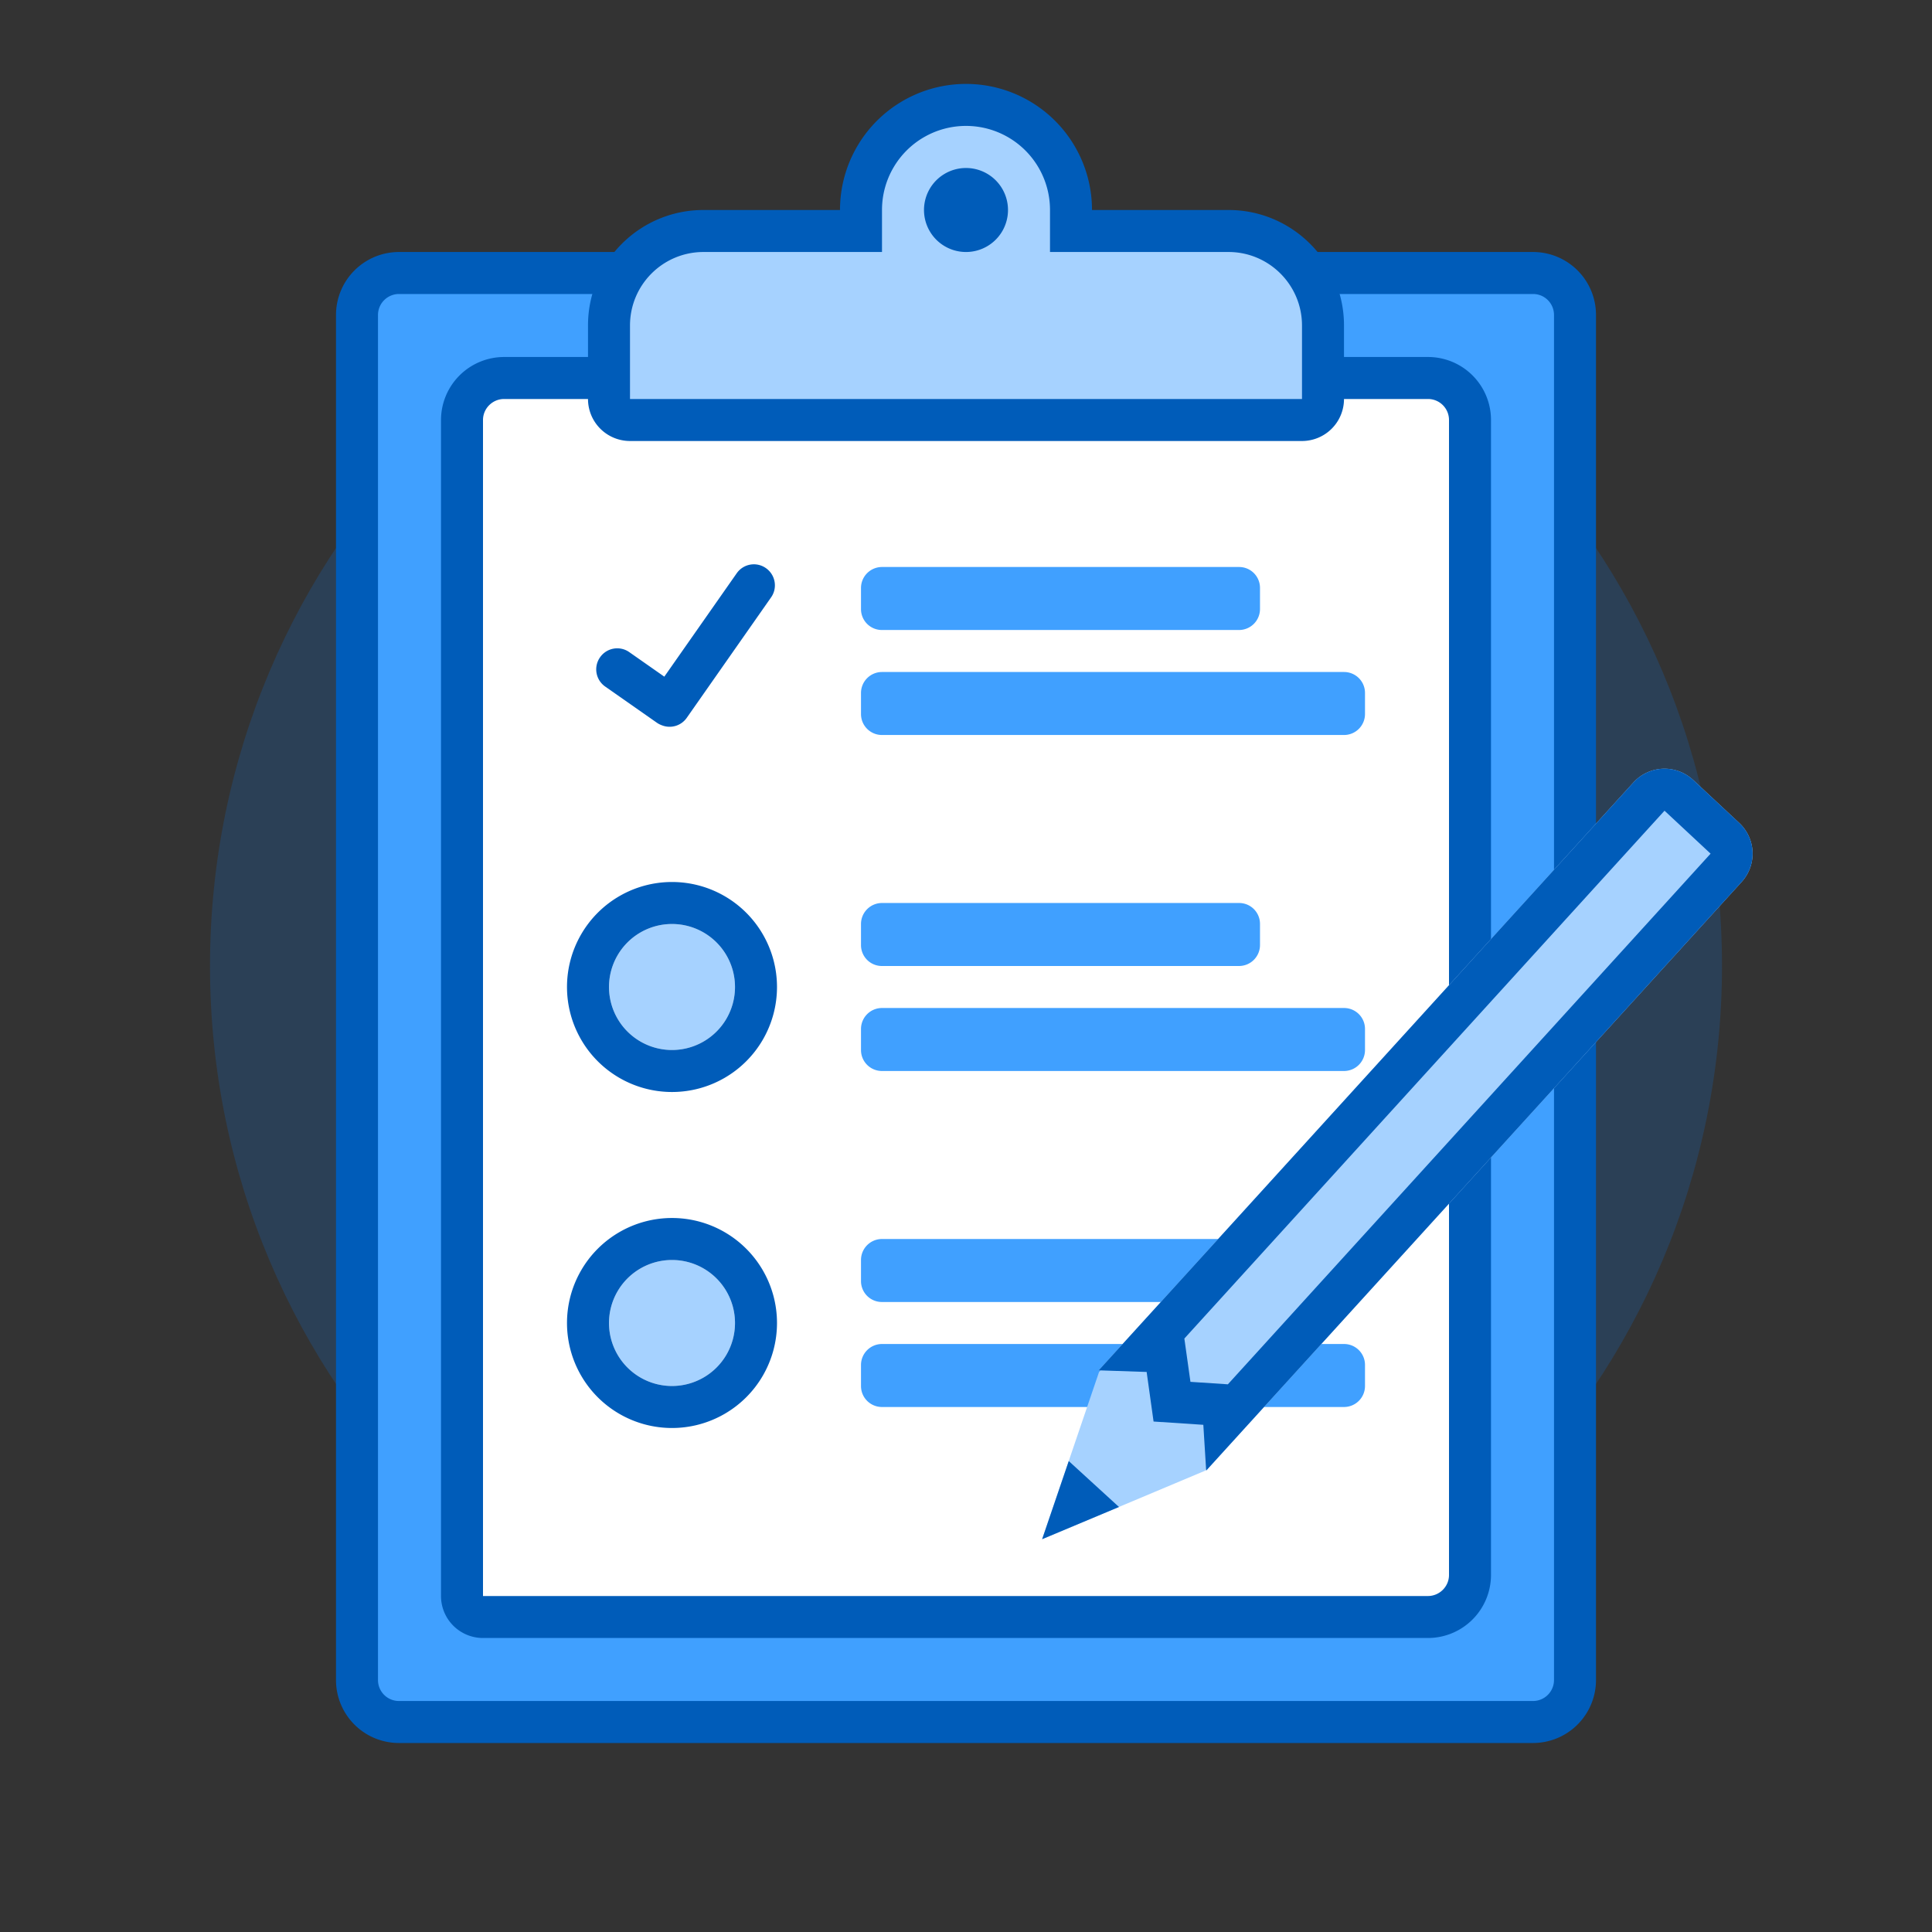 <svg xmlns="http://www.w3.org/2000/svg" width="92" height="92" class="wd-applet wd-applet-project-tasks" focusable="false" role="presentation" viewBox="0 0 92 92"><rect x="0" y="0" width="92" height="92" fill="#333333" stroke="none"/><g fill="none" fill-rule="evenodd" class="wd-icon-container"><g fill="#0B77E3" fill-opacity=".2" class="animate-flood"><path d="M46 82c19.882 0 36-16.118 36-36S65.882 10 46 10 10 26.118 10 46s16.118 36 36 36z" class="color-400-alpha-20"></path></g><g class="animate-shrink"><path fill="#005CB9" fill-rule="nonzero" d="M16 15a3 3 0 0 1 2.996-3h54.008A2.996 2.996 0 0 1 76 15v65a3 3 0 0 1-2.996 3H18.996A2.996 2.996 0 0 1 16 80V15z" class="color-500"></path><path fill="#40A0FF" d="M18 15a1 1 0 0 1 .996-1h54.008c.55 0 .996.446.996 1v65a1 1 0 0 1-.996 1H18.996A.996.996 0 0 1 18 80V15zM21 20V76a2 2 0 0 0 2 2h44.996A3.006 3.006 0 0 0 71 74.999V20A2.999 2.999 0 0 0 67.996 17H24.004A3.006 3.006 0 0 0 21 20.001z" class="color-300"></path><path fill="#FFF" d="M23 20.001c0-.553.455-1.001 1.004-1.001h43.992A.999.999 0 0 1 69 20.001V75c0 .553-.455 1.001-1.004 1.001H23V20.001z" class="color-100"></path><path fill="#40A0FF" d="M41 27.999a1 1 0 0 1 .995-.999h17.01c.55 0 .995.443.995.999v1.002a1 1 0 0 1-.995.999h-17.01a.994.994 0 0 1-.995-.999v-1.002zm0 5A1 1 0 0 1 42 32h22c.552 0 1 .443 1 .999v1.002A1 1 0 0 1 64 35H42c-.552 0-1-.443-1-.999v-1.002zm0 11a1 1 0 0 1 .995-.999h17.01c.55 0 .995.443.995.999v1.002a1 1 0 0 1-.995.999h-17.01a.994.994 0 0 1-.995-.999v-1.002zm0 5A1 1 0 0 1 42 48h22c.552 0 1 .443 1 .999v1.002A1 1 0 0 1 64 51H42c-.552 0-1-.443-1-.999v-1.002zm0 11a1 1 0 0 1 .995-.999h17.01c.55 0 .995.443.995.999v1.002a1 1 0 0 1-.995.999h-17.01a.994.994 0 0 1-.995-.999v-1.002zm0 5A1 1 0 0 1 42 64h22c.552 0 1 .443 1 .999v1.002A1 1 0 0 1 64 67H42c-.552 0-1-.443-1-.999v-1.002z" class="color-300"></path><path fill="#A6D2FF" d="M32 50a3 3 0 1 1 0-6 3 3 0 0 1 0 6zm0 16a3 3 0 1 1 0-6 3 3 0 0 1 0 6z" class="color-200"></path><path fill="#005CB9" fill-rule="nonzero" d="M32 52a5 5 0 1 1 0-10 5 5 0 0 1 0 10zm0 16a5 5 0 1 1 0-10 5 5 0 0 1 0 10zm-.494-33.467a1.01 1.01 0 0 1-.23-.12l-2.457-1.72a.997.997 0 0 1-.245-1.393.997.997 0 0 1 1.392-.246l1.668 1.168 3.448-4.924a.996.996 0 0 1 1.391-.244c.452.317.563.94.247 1.39l-4.018 5.739a.996.996 0 0 1-1.196.35zM32 50a3 3 0 1 0 0-6 3 3 0 0 0 0 6zm0 16a3 3 0 1 0 0-6 3 3 0 0 0 0 6zM40 10h-6.5c-3.039 0-5.5 2.462-5.5 5.5V19a2 2 0 0 0 2 2h32a2 2 0 0 0 2-2v-3.5c0-3.035-2.464-5.5-5.5-5.5H52v-.004a6 6 0 0 0-12 0V10z" class="color-500"></path><path fill="#A6D2FF" d="M42 12V9.996a4 4 0 0 1 8 0V12h8.5c1.933 0 3.5 1.57 3.5 3.5V19H30v-3.5c0-1.933 1.565-3.5 3.5-3.5H42zm4 0a2 2 0 1 0 0-4 2 2 0 0 0 0 4z" class="color-200"></path></g><g class="animate-float-rotate-left"><path fill="#A6D2FF" d="M49.624 73.298l7.752-3.26 1.589-1.703-5.042-4.701-1.589 1.703z" class="color-200"></path><path fill="#005CB9" d="M49.625 73.295l3.66-1.534-2.392-2.187z" class="color-400"></path><path fill="#A6D2FF" d="M80.627 37.142l2.194 2.046a2 2 0 0 1 .115 2.808L57.437 70.028l-.136-2.18-2.369-.156-.33-2.361-2.284-.077L77.783 37.26a2 2 0 0 1 2.844-.117z" class="color-200"></path><path fill="#005CB9" fill-rule="nonzero" d="M81.457 40.65l-2.194-2.045L56.398 63.74l.29 2.062 1.782.118 22.987-25.27zm-.83-3.508l2.194 2.046a2 2 0 0 1 .115 2.808L57.437 70.028l-.136-2.18-2.369-.156-.33-2.361-2.284-.077L77.783 37.26a2 2 0 0 1 2.844-.117z" class="color-500"></path></g></g></svg>